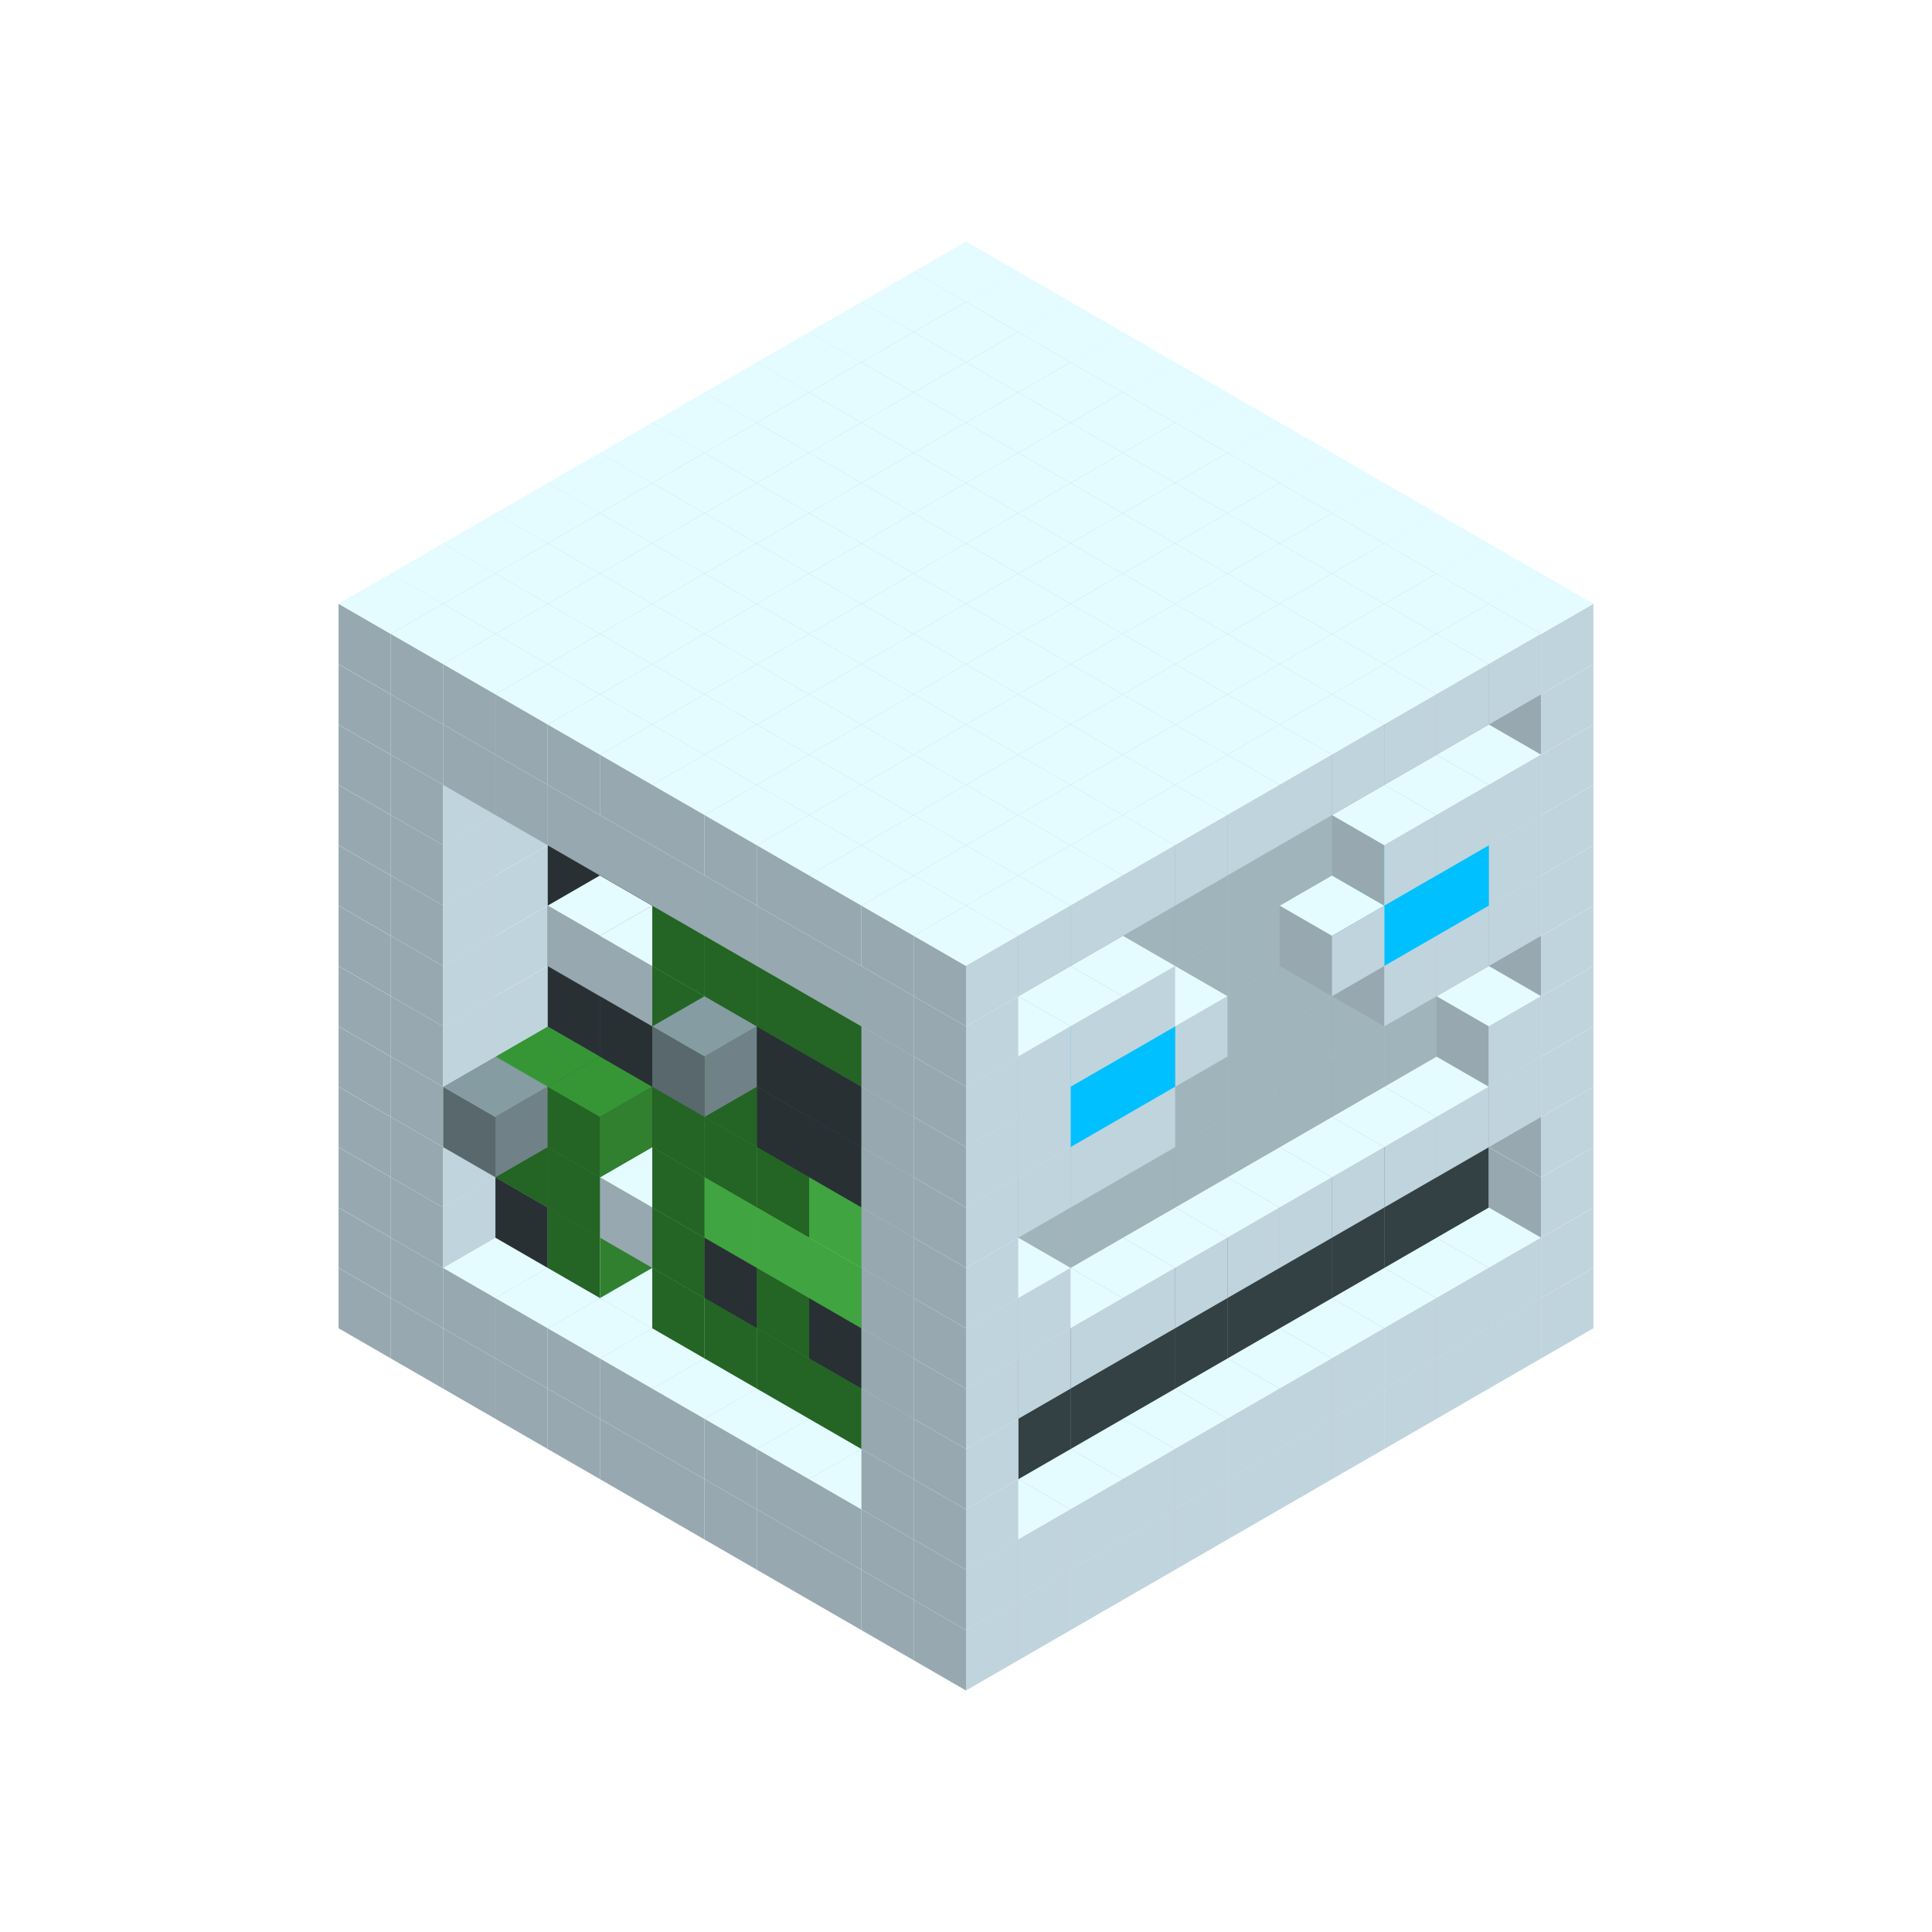 
<svg width='600' height='600' viewBox='4436371 5550000 3200000 3200000' xmlns='http://www.w3.org/2000/svg' xmlns:xlink='http://www.w3.org/1999/xlink'>
<use xlink:href='#v-0x00000065-1' transform='translate(983738,3600000)'/>
<use xlink:href='#v-0x00000065-1' transform='translate(1070341,3650000)'/>
<use xlink:href='#v-0x00000065-1' transform='translate(1156944,3700000)'/>
<use xlink:href='#v-0x00000065-1' transform='translate(1243547,3750000)'/>
<use xlink:href='#v-0x00000065-1' transform='translate(1330150,3800000)'/>
<use xlink:href='#v-0x00000065-1' transform='translate(1416753,3850000)'/>
<use xlink:href='#v-0x00000065-1' transform='translate(1503356,3900000)'/>
<use xlink:href='#v-0x00000065-1' transform='translate(1589959,3950000)'/>
<use xlink:href='#v-0x00000065-1' transform='translate(1676562,4000000)'/>
<use xlink:href='#v-0x00000065-1' transform='translate(1763165,4050000)'/>
<use xlink:href='#v-0x00000065-1' transform='translate(1849768,4100000)'/>
<use xlink:href='#v-0x00000065-1' transform='translate(2889004,3600000)'/>
<use xlink:href='#v-0x00000065-1' transform='translate(2802401,3650000)'/>
<use xlink:href='#v-0x00000065-1' transform='translate(2715798,3700000)'/>
<use xlink:href='#v-0x00000065-1' transform='translate(2629195,3750000)'/>
<use xlink:href='#v-0x00000065-1' transform='translate(2542592,3800000)'/>
<use xlink:href='#v-0x00000065-1' transform='translate(2455989,3850000)'/>
<use xlink:href='#v-0x00000065-1' transform='translate(2369386,3900000)'/>
<use xlink:href='#v-0x00000065-1' transform='translate(2282783,3950000)'/>
<use xlink:href='#v-0x00000065-1' transform='translate(2196180,4000000)'/>
<use xlink:href='#v-0x00000065-1' transform='translate(2109577,4050000)'/>
<use xlink:href='#v-0x00000065-1' transform='translate(2022974,4100000)'/>
<use xlink:href='#v-0x00000065-1' transform='translate(1936371,4150000)'/>
<use xlink:href='#v-0x00000065-1' transform='translate(983738,3500000)'/>
<use xlink:href='#v-0x00000065-1' transform='translate(1156944,3500000)'/>
<use xlink:href='#v-0x00000065-1' transform='translate(1070341,3550000)'/>
<use xlink:href='#v-0x00000065-1' transform='translate(1243547,3550000)'/>
<use xlink:href='#v-0x00000065-1' transform='translate(1156944,3600000)'/>
<use xlink:href='#v-0x00000065-1' transform='translate(1330150,3600000)'/>
<use xlink:href='#v-0x00000065-1' transform='translate(1243547,3650000)'/>
<use xlink:href='#v-0x00000065-1' transform='translate(1416753,3650000)'/>
<use xlink:href='#v-0x00000065-1' transform='translate(1330150,3700000)'/>
<use xlink:href='#v-0x00000065-1' transform='translate(1503356,3700000)'/>
<use xlink:href='#v-0x00000065-1' transform='translate(1416753,3750000)'/>
<use xlink:href='#v-0x00000065-1' transform='translate(1589959,3750000)'/>
<use xlink:href='#v-0x00000065-1' transform='translate(1503356,3800000)'/>
<use xlink:href='#v-0x00000065-1' transform='translate(1676562,3800000)'/>
<use xlink:href='#v-0x00000065-1' transform='translate(1589959,3850000)'/>
<use xlink:href='#v-0x00000065-1' transform='translate(1763165,3850000)'/>
<use xlink:href='#v-0x00000065-1' transform='translate(1676562,3900000)'/>
<use xlink:href='#v-0x00000065-1' transform='translate(1849768,3900000)'/>
<use xlink:href='#v-0x00000065-1' transform='translate(1763165,3950000)'/>
<use xlink:href='#v-0x00000065-2' transform='translate(2715798,3500000)'/>
<use xlink:href='#v-0x00000065-2' transform='translate(2629195,3550000)'/>
<use xlink:href='#v-0x00000065-2' transform='translate(2542592,3600000)'/>
<use xlink:href='#v-0x00000065-2' transform='translate(2455989,3650000)'/>
<use xlink:href='#v-0x00000065-2' transform='translate(2369386,3700000)'/>
<use xlink:href='#v-0x00000065-2' transform='translate(2282783,3750000)'/>
<use xlink:href='#v-0x00000065-2' transform='translate(2196180,3800000)'/>
<use xlink:href='#v-0x00000065-2' transform='translate(2109577,3850000)'/>
<use xlink:href='#v-0x00000065-2' transform='translate(2022974,3900000)'/>
<use xlink:href='#v-0x00000065-1' transform='translate(1936371,3950000)'/>
<use xlink:href='#v-0x00000065-1' transform='translate(1849768,4000000)'/>
<use xlink:href='#v-0x00000065-1' transform='translate(2889004,3500000)'/>
<use xlink:href='#v-0x00000065-1' transform='translate(2802401,3550000)'/>
<use xlink:href='#v-0x00000065-1' transform='translate(2715798,3600000)'/>
<use xlink:href='#v-0x00000065-1' transform='translate(2629195,3650000)'/>
<use xlink:href='#v-0x00000065-1' transform='translate(2542592,3700000)'/>
<use xlink:href='#v-0x00000065-1' transform='translate(2455989,3750000)'/>
<use xlink:href='#v-0x00000065-1' transform='translate(2369386,3800000)'/>
<use xlink:href='#v-0x00000065-1' transform='translate(2282783,3850000)'/>
<use xlink:href='#v-0x00000065-1' transform='translate(2196180,3900000)'/>
<use xlink:href='#v-0x00000065-1' transform='translate(2109577,3950000)'/>
<use xlink:href='#v-0x00000065-1' transform='translate(2022974,4000000)'/>
<use xlink:href='#v-0x00000065-1' transform='translate(1936371,4050000)'/>
<use xlink:href='#v-0x00000065-1' transform='translate(983738,3400000)'/>
<use xlink:href='#v-0x00000065-1' transform='translate(1156944,3400000)'/>
<use xlink:href='#v-0x00000065-1' transform='translate(1070341,3450000)'/>
<use xlink:href='#v-0x00000065-7' transform='translate(1330150,3400000)'/>
<use xlink:href='#v-0x00000065-7' transform='translate(1243547,3450000)'/>
<use xlink:href='#v-0x00000065-7' transform='translate(1416753,3450000)'/>
<use xlink:href='#v-0x00000065-5' transform='translate(1330150,3500000)'/>
<use xlink:href='#v-0x00000065-7' transform='translate(1503356,3500000)'/>
<use xlink:href='#v-0x00000065-7' transform='translate(1589959,3550000)'/>
<use xlink:href='#v-0x00000065-5' transform='translate(1503356,3600000)'/>
<use xlink:href='#v-0x00000065-7' transform='translate(1676562,3600000)'/>
<use xlink:href='#v-0x00000065-5' transform='translate(1589959,3650000)'/>
<use xlink:href='#v-0x00000065-7' transform='translate(1763165,3650000)'/>
<use xlink:href='#v-0x00000065-5' transform='translate(1676562,3700000)'/>
<use xlink:href='#v-0x00000065-7' transform='translate(1849768,3700000)'/>
<use xlink:href='#v-0x00000065-5' transform='translate(1763165,3750000)'/>
<use xlink:href='#v-0x00000065-7' transform='translate(1936371,3750000)'/>
<use xlink:href='#v-0x00000065-5' transform='translate(1849768,3800000)'/>
<use xlink:href='#v-0x00000065-4' transform='translate(2715798,3400000)'/>
<use xlink:href='#v-0x00000065-4' transform='translate(2629195,3450000)'/>
<use xlink:href='#v-0x00000065-4' transform='translate(2542592,3500000)'/>
<use xlink:href='#v-0x00000065-4' transform='translate(2455989,3550000)'/>
<use xlink:href='#v-0x00000065-4' transform='translate(2369386,3600000)'/>
<use xlink:href='#v-0x00000065-4' transform='translate(2282783,3650000)'/>
<use xlink:href='#v-0x00000065-4' transform='translate(2196180,3700000)'/>
<use xlink:href='#v-0x00000065-4' transform='translate(2109577,3750000)'/>
<use xlink:href='#v-0x00000065-4' transform='translate(2022974,3800000)'/>
<use xlink:href='#v-0x00000065-1' transform='translate(1936371,3850000)'/>
<use xlink:href='#v-0x00000065-1' transform='translate(1849768,3900000)'/>
<use xlink:href='#v-0x00000065-1' transform='translate(2889004,3400000)'/>
<use xlink:href='#v-0x00000065-1' transform='translate(1936371,3950000)'/>
<use xlink:href='#v-0x00000065-1' transform='translate(983738,3300000)'/>
<use xlink:href='#v-0x00000065-1' transform='translate(1156944,3300000)'/>
<use xlink:href='#v-0x00000065-1' transform='translate(1070341,3350000)'/>
<use xlink:href='#v-0x00000065-7' transform='translate(1330150,3300000)'/>
<use xlink:href='#v-0x00000065-5' transform='translate(1243547,3350000)'/>
<use xlink:href='#v-0x00000065-7' transform='translate(1416753,3350000)'/>
<use xlink:href='#v-0x00000065-5' transform='translate(1330150,3400000)'/>
<use xlink:href='#v-0x00000065-7' transform='translate(1503356,3400000)'/>
<use xlink:href='#v-0x00000065-9' transform='translate(1416753,3450000)'/>
<use xlink:href='#v-0x00000065-7' transform='translate(1589959,3450000)'/>
<use xlink:href='#v-0x00000065-5' transform='translate(1503356,3500000)'/>
<use xlink:href='#v-0x00000065-7' transform='translate(1676562,3500000)'/>
<use xlink:href='#v-0x00000065-7' transform='translate(1589959,3550000)'/>
<use xlink:href='#v-0x00000065-7' transform='translate(1763165,3550000)'/>
<use xlink:href='#v-0x00000065-5' transform='translate(1676562,3600000)'/>
<use xlink:href='#v-0x00000065-7' transform='translate(1849768,3600000)'/>
<use xlink:href='#v-0x00000065-7' transform='translate(1763165,3650000)'/>
<use xlink:href='#v-0x00000065-7' transform='translate(1936371,3650000)'/>
<use xlink:href='#v-0x00000065-5' transform='translate(1849768,3700000)'/>
<use xlink:href='#v-0x00000065-4' transform='translate(2715798,3300000)'/>
<use xlink:href='#v-0x00000065-4' transform='translate(2629195,3350000)'/>
<use xlink:href='#v-0x00000065-4' transform='translate(2542592,3400000)'/>
<use xlink:href='#v-0x00000065-4' transform='translate(2455989,3450000)'/>
<use xlink:href='#v-0x00000065-4' transform='translate(2369386,3500000)'/>
<use xlink:href='#v-0x00000065-4' transform='translate(2282783,3550000)'/>
<use xlink:href='#v-0x00000065-4' transform='translate(2196180,3600000)'/>
<use xlink:href='#v-0x00000065-4' transform='translate(2109577,3650000)'/>
<use xlink:href='#v-0x00000065-4' transform='translate(2022974,3700000)'/>
<use xlink:href='#v-0x00000065-1' transform='translate(1936371,3750000)'/>
<use xlink:href='#v-0x00000065-1' transform='translate(1849768,3800000)'/>
<use xlink:href='#v-0x00000065-1' transform='translate(2889004,3300000)'/>
<use xlink:href='#v-0x00000065-1' transform='translate(1936371,3850000)'/>
<use xlink:href='#v-0x00000065-1' transform='translate(983738,3200000)'/>
<use xlink:href='#v-0x00000065-1' transform='translate(1156944,3200000)'/>
<use xlink:href='#v-0x00000065-1' transform='translate(1070341,3250000)'/>
<use xlink:href='#v-0x00000065-7' transform='translate(1330150,3200000)'/>
<use xlink:href='#v-0x00000065-5' transform='translate(1243547,3250000)'/>
<use xlink:href='#v-0x00000065-8' transform='translate(1156944,3300000)'/>
<use xlink:href='#v-0x00000065-7' transform='translate(1416753,3250000)'/>
<use xlink:href='#v-0x00000065-5' transform='translate(1330150,3300000)'/>
<use xlink:href='#v-0x00000065-7' transform='translate(1503356,3300000)'/>
<use xlink:href='#v-0x00000065-7' transform='translate(1589959,3350000)'/>
<use xlink:href='#v-0x00000065-5' transform='translate(1503356,3400000)'/>
<use xlink:href='#v-0x00000065-7' transform='translate(1676562,3400000)'/>
<use xlink:href='#v-0x00000065-6' transform='translate(1589959,3450000)'/>
<use xlink:href='#v-0x00000065-7' transform='translate(1763165,3450000)'/>
<use xlink:href='#v-0x00000065-6' transform='translate(1676562,3500000)'/>
<use xlink:href='#v-0x00000065-7' transform='translate(1849768,3500000)'/>
<use xlink:href='#v-0x00000065-6' transform='translate(1763165,3550000)'/>
<use xlink:href='#v-0x00000065-7' transform='translate(1936371,3550000)'/>
<use xlink:href='#v-0x00000065-5' transform='translate(1849768,3600000)'/>
<use xlink:href='#v-0x00000065-2' transform='translate(2715798,3200000)'/>
<use xlink:href='#v-0x00000065-2' transform='translate(2629195,3250000)'/>
<use xlink:href='#v-0x00000065-2' transform='translate(2542592,3300000)'/>
<use xlink:href='#v-0x00000065-2' transform='translate(2455989,3350000)'/>
<use xlink:href='#v-0x00000065-2' transform='translate(2369386,3400000)'/>
<use xlink:href='#v-0x00000065-2' transform='translate(2282783,3450000)'/>
<use xlink:href='#v-0x00000065-2' transform='translate(2196180,3500000)'/>
<use xlink:href='#v-0x00000065-2' transform='translate(2109577,3550000)'/>
<use xlink:href='#v-0x00000065-2' transform='translate(2022974,3600000)'/>
<use xlink:href='#v-0x00000065-1' transform='translate(1936371,3650000)'/>
<use xlink:href='#v-0x00000065-1' transform='translate(1849768,3700000)'/>
<use xlink:href='#v-0x00000065-1' transform='translate(2889004,3200000)'/>
<use xlink:href='#v-0x00000065-1' transform='translate(2802401,3250000)'/>
<use xlink:href='#v-0x00000065-1' transform='translate(2715798,3300000)'/>
<use xlink:href='#v-0x00000065-1' transform='translate(2629195,3350000)'/>
<use xlink:href='#v-0x00000065-1' transform='translate(2542592,3400000)'/>
<use xlink:href='#v-0x00000065-1' transform='translate(2455989,3450000)'/>
<use xlink:href='#v-0x00000065-1' transform='translate(2369386,3500000)'/>
<use xlink:href='#v-0x00000065-1' transform='translate(2282783,3550000)'/>
<use xlink:href='#v-0x00000065-1' transform='translate(2196180,3600000)'/>
<use xlink:href='#v-0x00000065-1' transform='translate(2109577,3650000)'/>
<use xlink:href='#v-0x00000065-1' transform='translate(2022974,3700000)'/>
<use xlink:href='#v-0x00000065-1' transform='translate(1936371,3750000)'/>
<use xlink:href='#v-0x00000065-1' transform='translate(983738,3100000)'/>
<use xlink:href='#v-0x00000065-1' transform='translate(1156944,3100000)'/>
<use xlink:href='#v-0x00000065-1' transform='translate(1070341,3150000)'/>
<use xlink:href='#v-0x00000065-7' transform='translate(1330150,3100000)'/>
<use xlink:href='#v-0x00000065-7' transform='translate(1416753,3150000)'/>
<use xlink:href='#v-0x00000065-7' transform='translate(1503356,3200000)'/>
<use xlink:href='#v-0x00000065-7' transform='translate(1589959,3250000)'/>
<use xlink:href='#v-0x00000065-5' transform='translate(1503356,3300000)'/>
<use xlink:href='#v-0x00000065-7' transform='translate(1676562,3300000)'/>
<use xlink:href='#v-0x00000065-5' transform='translate(1589959,3350000)'/>
<use xlink:href='#v-0x00000065-7' transform='translate(1763165,3350000)'/>
<use xlink:href='#v-0x00000065-5' transform='translate(1676562,3400000)'/>
<use xlink:href='#v-0x00000065-7' transform='translate(1849768,3400000)'/>
<use xlink:href='#v-0x00000065-6' transform='translate(1763165,3450000)'/>
<use xlink:href='#v-0x00000065-7' transform='translate(1936371,3450000)'/>
<use xlink:href='#v-0x00000065-5' transform='translate(1849768,3500000)'/>
<use xlink:href='#v-0x00000065-2' transform='translate(2715798,3100000)'/>
<use xlink:href='#v-0x00000065-2' transform='translate(2629195,3150000)'/>
<use xlink:href='#v-0x00000065-2' transform='translate(2542592,3200000)'/>
<use xlink:href='#v-0x00000065-2' transform='translate(2455989,3250000)'/>
<use xlink:href='#v-0x00000065-2' transform='translate(2369386,3300000)'/>
<use xlink:href='#v-0x00000065-2' transform='translate(2282783,3350000)'/>
<use xlink:href='#v-0x00000065-2' transform='translate(2196180,3400000)'/>
<use xlink:href='#v-0x00000065-2' transform='translate(2109577,3450000)'/>
<use xlink:href='#v-0x00000065-2' transform='translate(2022974,3500000)'/>
<use xlink:href='#v-0x00000065-1' transform='translate(1936371,3550000)'/>
<use xlink:href='#v-0x00000065-1' transform='translate(1849768,3600000)'/>
<use xlink:href='#v-0x00000065-1' transform='translate(2889004,3100000)'/>
<use xlink:href='#v-0x00000065-1' transform='translate(2802401,3150000)'/>
<use xlink:href='#v-0x00000065-1' transform='translate(2022974,3600000)'/>
<use xlink:href='#v-0x00000065-1' transform='translate(1936371,3650000)'/>
<use xlink:href='#v-0x00000065-1' transform='translate(983738,3000000)'/>
<use xlink:href='#v-0x00000065-1' transform='translate(1156944,3000000)'/>
<use xlink:href='#v-0x00000065-1' transform='translate(1070341,3050000)'/>
<use xlink:href='#v-0x00000065-7' transform='translate(1330150,3000000)'/>
<use xlink:href='#v-0x00000065-7' transform='translate(1416753,3050000)'/>
<use xlink:href='#v-0x00000065-7' transform='translate(1503356,3100000)'/>
<use xlink:href='#v-0x00000065-7' transform='translate(1589959,3150000)'/>
<use xlink:href='#v-0x00000065-5' transform='translate(1503356,3200000)'/>
<use xlink:href='#v-0x00000065-7' transform='translate(1676562,3200000)'/>
<use xlink:href='#v-0x00000065-5' transform='translate(1589959,3250000)'/>
<use xlink:href='#v-0x00000065-7' transform='translate(1763165,3250000)'/>
<use xlink:href='#v-0x00000065-7' transform='translate(1676562,3300000)'/>
<use xlink:href='#v-0x00000065-7' transform='translate(1849768,3300000)'/>
<use xlink:href='#v-0x00000065-7' transform='translate(1763165,3350000)'/>
<use xlink:href='#v-0x00000065-7' transform='translate(1936371,3350000)'/>
<use xlink:href='#v-0x00000065-5' transform='translate(1849768,3400000)'/>
<use xlink:href='#v-0x00000065-2' transform='translate(2715798,3000000)'/>
<use xlink:href='#v-0x00000065-2' transform='translate(2629195,3050000)'/>
<use xlink:href='#v-0x00000065-2' transform='translate(2542592,3100000)'/>
<use xlink:href='#v-0x00000065-2' transform='translate(2455989,3150000)'/>
<use xlink:href='#v-0x00000065-2' transform='translate(2369386,3200000)'/>
<use xlink:href='#v-0x00000065-2' transform='translate(2282783,3250000)'/>
<use xlink:href='#v-0x00000065-2' transform='translate(2196180,3300000)'/>
<use xlink:href='#v-0x00000065-2' transform='translate(2109577,3350000)'/>
<use xlink:href='#v-0x00000065-2' transform='translate(2022974,3400000)'/>
<use xlink:href='#v-0x00000065-1' transform='translate(1936371,3450000)'/>
<use xlink:href='#v-0x00000065-1' transform='translate(1849768,3500000)'/>
<use xlink:href='#v-0x00000065-1' transform='translate(2889004,3000000)'/>
<use xlink:href='#v-0x00000065-1' transform='translate(1936371,3550000)'/>
<use xlink:href='#v-0x00000065-1' transform='translate(983738,2900000)'/>
<use xlink:href='#v-0x00000065-1' transform='translate(1156944,2900000)'/>
<use xlink:href='#v-0x00000065-1' transform='translate(1070341,2950000)'/>
<use xlink:href='#v-0x00000065-7' transform='translate(1330150,2900000)'/>
<use xlink:href='#v-0x00000065-7' transform='translate(1416753,2950000)'/>
<use xlink:href='#v-0x00000065-9' transform='translate(1330150,3000000)'/>
<use xlink:href='#v-0x00000065-7' transform='translate(1503356,3000000)'/>
<use xlink:href='#v-0x00000065-9' transform='translate(1416753,3050000)'/>
<use xlink:href='#v-0x00000065-7' transform='translate(1589959,3050000)'/>
<use xlink:href='#v-0x00000065-5' transform='translate(1503356,3100000)'/>
<use xlink:href='#v-0x00000065-7' transform='translate(1676562,3100000)'/>
<use xlink:href='#v-0x00000065-5' transform='translate(1589959,3150000)'/>
<use xlink:href='#v-0x00000065-8' transform='translate(1503356,3200000)'/>
<use xlink:href='#v-0x00000065-7' transform='translate(1763165,3150000)'/>
<use xlink:href='#v-0x00000065-7' transform='translate(1676562,3200000)'/>
<use xlink:href='#v-0x00000065-7' transform='translate(1849768,3200000)'/>
<use xlink:href='#v-0x00000065-7' transform='translate(1763165,3250000)'/>
<use xlink:href='#v-0x00000065-7' transform='translate(1936371,3250000)'/>
<use xlink:href='#v-0x00000065-5' transform='translate(1849768,3300000)'/>
<use xlink:href='#v-0x00000065-2' transform='translate(2715798,2900000)'/>
<use xlink:href='#v-0x00000065-2' transform='translate(2629195,2950000)'/>
<use xlink:href='#v-0x00000065-2' transform='translate(2542592,3000000)'/>
<use xlink:href='#v-0x00000065-2' transform='translate(2455989,3050000)'/>
<use xlink:href='#v-0x00000065-2' transform='translate(2369386,3100000)'/>
<use xlink:href='#v-0x00000065-2' transform='translate(2282783,3150000)'/>
<use xlink:href='#v-0x00000065-2' transform='translate(2196180,3200000)'/>
<use xlink:href='#v-0x00000065-2' transform='translate(2109577,3250000)'/>
<use xlink:href='#v-0x00000065-2' transform='translate(2022974,3300000)'/>
<use xlink:href='#v-0x00000065-1' transform='translate(1936371,3350000)'/>
<use xlink:href='#v-0x00000065-1' transform='translate(1849768,3400000)'/>
<use xlink:href='#v-0x00000065-1' transform='translate(2889004,2900000)'/>
<use xlink:href='#v-0x00000065-1' transform='translate(2802401,2950000)'/>
<use xlink:href='#v-0x00000065-1' transform='translate(2715798,3000000)'/>
<use xlink:href='#v-0x00000065-1' transform='translate(2629195,3050000)'/>
<use xlink:href='#v-0x00000065-1' transform='translate(2196180,3300000)'/>
<use xlink:href='#v-0x00000065-1' transform='translate(2109577,3350000)'/>
<use xlink:href='#v-0x00000065-1' transform='translate(2022974,3400000)'/>
<use xlink:href='#v-0x00000065-1' transform='translate(1936371,3450000)'/>
<use xlink:href='#v-0x00000065-1' transform='translate(983738,2800000)'/>
<use xlink:href='#v-0x00000065-1' transform='translate(1156944,2800000)'/>
<use xlink:href='#v-0x00000065-1' transform='translate(1070341,2850000)'/>
<use xlink:href='#v-0x00000065-7' transform='translate(1330150,2800000)'/>
<use xlink:href='#v-0x00000065-7' transform='translate(1416753,2850000)'/>
<use xlink:href='#v-0x00000065-7' transform='translate(1503356,2900000)'/>
<use xlink:href='#v-0x00000065-7' transform='translate(1589959,2950000)'/>
<use xlink:href='#v-0x00000065-5' transform='translate(1503356,3000000)'/>
<use xlink:href='#v-0x00000065-7' transform='translate(1676562,3000000)'/>
<use xlink:href='#v-0x00000065-5' transform='translate(1589959,3050000)'/>
<use xlink:href='#v-0x00000065-7' transform='translate(1763165,3050000)'/>
<use xlink:href='#v-0x00000065-5' transform='translate(1676562,3100000)'/>
<use xlink:href='#v-0x00000065-7' transform='translate(1849768,3100000)'/>
<use xlink:href='#v-0x00000065-5' transform='translate(1763165,3150000)'/>
<use xlink:href='#v-0x00000065-7' transform='translate(1936371,3150000)'/>
<use xlink:href='#v-0x00000065-5' transform='translate(1849768,3200000)'/>
<use xlink:href='#v-0x00000065-2' transform='translate(2715798,2800000)'/>
<use xlink:href='#v-0x00000065-2' transform='translate(2629195,2850000)'/>
<use xlink:href='#v-0x00000065-2' transform='translate(2542592,2900000)'/>
<use xlink:href='#v-0x00000065-2' transform='translate(2455989,2950000)'/>
<use xlink:href='#v-0x00000065-2' transform='translate(2369386,3000000)'/>
<use xlink:href='#v-0x00000065-2' transform='translate(2282783,3050000)'/>
<use xlink:href='#v-0x00000065-2' transform='translate(2196180,3100000)'/>
<use xlink:href='#v-0x00000065-2' transform='translate(2109577,3150000)'/>
<use xlink:href='#v-0x00000065-2' transform='translate(2022974,3200000)'/>
<use xlink:href='#v-0x00000065-1' transform='translate(1936371,3250000)'/>
<use xlink:href='#v-0x00000065-1' transform='translate(1849768,3300000)'/>
<use xlink:href='#v-0x00000065-1' transform='translate(2889004,2800000)'/>
<use xlink:href='#v-0x00000065-1' transform='translate(2802401,2850000)'/>
<use xlink:href='#v-0x00000065-3' transform='translate(2715798,2900000)'/>
<use xlink:href='#v-0x00000065-3' transform='translate(2629195,2950000)'/>
<use xlink:href='#v-0x00000065-1' transform='translate(2542592,3000000)'/>
<use xlink:href='#v-0x00000065-1' transform='translate(2282783,3150000)'/>
<use xlink:href='#v-0x00000065-3' transform='translate(2196180,3200000)'/>
<use xlink:href='#v-0x00000065-3' transform='translate(2109577,3250000)'/>
<use xlink:href='#v-0x00000065-1' transform='translate(2022974,3300000)'/>
<use xlink:href='#v-0x00000065-1' transform='translate(1936371,3350000)'/>
<use xlink:href='#v-0x00000065-1' transform='translate(983738,2700000)'/>
<use xlink:href='#v-0x00000065-1' transform='translate(1156944,2700000)'/>
<use xlink:href='#v-0x00000065-1' transform='translate(1070341,2750000)'/>
<use xlink:href='#v-0x00000065-7' transform='translate(1330150,2700000)'/>
<use xlink:href='#v-0x00000065-7' transform='translate(1416753,2750000)'/>
<use xlink:href='#v-0x00000065-7' transform='translate(1503356,2800000)'/>
<use xlink:href='#v-0x00000065-7' transform='translate(1589959,2850000)'/>
<use xlink:href='#v-0x00000065-7' transform='translate(1676562,2900000)'/>
<use xlink:href='#v-0x00000065-7' transform='translate(1763165,2950000)'/>
<use xlink:href='#v-0x00000065-7' transform='translate(1849768,3000000)'/>
<use xlink:href='#v-0x00000065-7' transform='translate(1936371,3050000)'/>
<use xlink:href='#v-0x00000065-2' transform='translate(2715798,2700000)'/>
<use xlink:href='#v-0x00000065-2' transform='translate(2629195,2750000)'/>
<use xlink:href='#v-0x00000065-2' transform='translate(2542592,2800000)'/>
<use xlink:href='#v-0x00000065-2' transform='translate(2455989,2850000)'/>
<use xlink:href='#v-0x00000065-2' transform='translate(2369386,2900000)'/>
<use xlink:href='#v-0x00000065-2' transform='translate(2282783,2950000)'/>
<use xlink:href='#v-0x00000065-2' transform='translate(2196180,3000000)'/>
<use xlink:href='#v-0x00000065-2' transform='translate(2109577,3050000)'/>
<use xlink:href='#v-0x00000065-2' transform='translate(2022974,3100000)'/>
<use xlink:href='#v-0x00000065-1' transform='translate(1936371,3150000)'/>
<use xlink:href='#v-0x00000065-1' transform='translate(1849768,3200000)'/>
<use xlink:href='#v-0x00000065-1' transform='translate(2889004,2700000)'/>
<use xlink:href='#v-0x00000065-1' transform='translate(2802401,2750000)'/>
<use xlink:href='#v-0x00000065-1' transform='translate(2715798,2800000)'/>
<use xlink:href='#v-0x00000065-1' transform='translate(2629195,2850000)'/>
<use xlink:href='#v-0x00000065-1' transform='translate(2196180,3100000)'/>
<use xlink:href='#v-0x00000065-1' transform='translate(2109577,3150000)'/>
<use xlink:href='#v-0x00000065-1' transform='translate(2022974,3200000)'/>
<use xlink:href='#v-0x00000065-1' transform='translate(1936371,3250000)'/>
<use xlink:href='#v-0x00000065-1' transform='translate(983738,2600000)'/>
<use xlink:href='#v-0x00000065-1' transform='translate(1156944,2600000)'/>
<use xlink:href='#v-0x00000065-1' transform='translate(1070341,2650000)'/>
<use xlink:href='#v-0x00000065-1' transform='translate(1243547,2650000)'/>
<use xlink:href='#v-0x00000065-1' transform='translate(1156944,2700000)'/>
<use xlink:href='#v-0x00000065-1' transform='translate(1330150,2700000)'/>
<use xlink:href='#v-0x00000065-1' transform='translate(1243547,2750000)'/>
<use xlink:href='#v-0x00000065-1' transform='translate(1416753,2750000)'/>
<use xlink:href='#v-0x00000065-1' transform='translate(1330150,2800000)'/>
<use xlink:href='#v-0x00000065-1' transform='translate(1503356,2800000)'/>
<use xlink:href='#v-0x00000065-1' transform='translate(1416753,2850000)'/>
<use xlink:href='#v-0x00000065-1' transform='translate(1589959,2850000)'/>
<use xlink:href='#v-0x00000065-1' transform='translate(1503356,2900000)'/>
<use xlink:href='#v-0x00000065-1' transform='translate(1676562,2900000)'/>
<use xlink:href='#v-0x00000065-1' transform='translate(1589959,2950000)'/>
<use xlink:href='#v-0x00000065-1' transform='translate(1763165,2950000)'/>
<use xlink:href='#v-0x00000065-1' transform='translate(1676562,3000000)'/>
<use xlink:href='#v-0x00000065-1' transform='translate(1849768,3000000)'/>
<use xlink:href='#v-0x00000065-1' transform='translate(1763165,3050000)'/>
<use xlink:href='#v-0x00000065-2' transform='translate(2715798,2600000)'/>
<use xlink:href='#v-0x00000065-2' transform='translate(2629195,2650000)'/>
<use xlink:href='#v-0x00000065-2' transform='translate(2542592,2700000)'/>
<use xlink:href='#v-0x00000065-2' transform='translate(2455989,2750000)'/>
<use xlink:href='#v-0x00000065-2' transform='translate(2369386,2800000)'/>
<use xlink:href='#v-0x00000065-2' transform='translate(2282783,2850000)'/>
<use xlink:href='#v-0x00000065-2' transform='translate(2196180,2900000)'/>
<use xlink:href='#v-0x00000065-2' transform='translate(2109577,2950000)'/>
<use xlink:href='#v-0x00000065-2' transform='translate(2022974,3000000)'/>
<use xlink:href='#v-0x00000065-1' transform='translate(1936371,3050000)'/>
<use xlink:href='#v-0x00000065-1' transform='translate(1849768,3100000)'/>
<use xlink:href='#v-0x00000065-1' transform='translate(2889004,2600000)'/>
<use xlink:href='#v-0x00000065-1' transform='translate(1936371,3150000)'/>
<use xlink:href='#v-0x00000065-1' transform='translate(1936371,1950000)'/>
<use xlink:href='#v-0x00000065-1' transform='translate(1849768,2000000)'/>
<use xlink:href='#v-0x00000065-1' transform='translate(1763165,2050000)'/>
<use xlink:href='#v-0x00000065-1' transform='translate(1676562,2100000)'/>
<use xlink:href='#v-0x00000065-1' transform='translate(1589959,2150000)'/>
<use xlink:href='#v-0x00000065-1' transform='translate(1503356,2200000)'/>
<use xlink:href='#v-0x00000065-1' transform='translate(1416753,2250000)'/>
<use xlink:href='#v-0x00000065-1' transform='translate(1330150,2300000)'/>
<use xlink:href='#v-0x00000065-1' transform='translate(1243547,2350000)'/>
<use xlink:href='#v-0x00000065-1' transform='translate(1156944,2400000)'/>
<use xlink:href='#v-0x00000065-1' transform='translate(1070341,2450000)'/>
<use xlink:href='#v-0x00000065-1' transform='translate(983738,2500000)'/>
<use xlink:href='#v-0x00000065-1' transform='translate(2022974,2000000)'/>
<use xlink:href='#v-0x00000065-1' transform='translate(1936371,2050000)'/>
<use xlink:href='#v-0x00000065-1' transform='translate(1849768,2100000)'/>
<use xlink:href='#v-0x00000065-1' transform='translate(1763165,2150000)'/>
<use xlink:href='#v-0x00000065-1' transform='translate(1676562,2200000)'/>
<use xlink:href='#v-0x00000065-1' transform='translate(1589959,2250000)'/>
<use xlink:href='#v-0x00000065-1' transform='translate(1503356,2300000)'/>
<use xlink:href='#v-0x00000065-1' transform='translate(1416753,2350000)'/>
<use xlink:href='#v-0x00000065-1' transform='translate(1330150,2400000)'/>
<use xlink:href='#v-0x00000065-1' transform='translate(1243547,2450000)'/>
<use xlink:href='#v-0x00000065-1' transform='translate(1156944,2500000)'/>
<use xlink:href='#v-0x00000065-1' transform='translate(1070341,2550000)'/>
<use xlink:href='#v-0x00000065-1' transform='translate(2109577,2050000)'/>
<use xlink:href='#v-0x00000065-1' transform='translate(2022974,2100000)'/>
<use xlink:href='#v-0x00000065-1' transform='translate(1936371,2150000)'/>
<use xlink:href='#v-0x00000065-1' transform='translate(1849768,2200000)'/>
<use xlink:href='#v-0x00000065-1' transform='translate(1763165,2250000)'/>
<use xlink:href='#v-0x00000065-1' transform='translate(1676562,2300000)'/>
<use xlink:href='#v-0x00000065-1' transform='translate(1589959,2350000)'/>
<use xlink:href='#v-0x00000065-1' transform='translate(1503356,2400000)'/>
<use xlink:href='#v-0x00000065-1' transform='translate(1416753,2450000)'/>
<use xlink:href='#v-0x00000065-1' transform='translate(1330150,2500000)'/>
<use xlink:href='#v-0x00000065-1' transform='translate(1243547,2550000)'/>
<use xlink:href='#v-0x00000065-1' transform='translate(1156944,2600000)'/>
<use xlink:href='#v-0x00000065-1' transform='translate(2196180,2100000)'/>
<use xlink:href='#v-0x00000065-1' transform='translate(2109577,2150000)'/>
<use xlink:href='#v-0x00000065-1' transform='translate(2022974,2200000)'/>
<use xlink:href='#v-0x00000065-1' transform='translate(1936371,2250000)'/>
<use xlink:href='#v-0x00000065-1' transform='translate(1849768,2300000)'/>
<use xlink:href='#v-0x00000065-1' transform='translate(1763165,2350000)'/>
<use xlink:href='#v-0x00000065-1' transform='translate(1676562,2400000)'/>
<use xlink:href='#v-0x00000065-1' transform='translate(1589959,2450000)'/>
<use xlink:href='#v-0x00000065-1' transform='translate(1503356,2500000)'/>
<use xlink:href='#v-0x00000065-1' transform='translate(1416753,2550000)'/>
<use xlink:href='#v-0x00000065-1' transform='translate(1330150,2600000)'/>
<use xlink:href='#v-0x00000065-1' transform='translate(1243547,2650000)'/>
<use xlink:href='#v-0x00000065-1' transform='translate(2282783,2150000)'/>
<use xlink:href='#v-0x00000065-1' transform='translate(2196180,2200000)'/>
<use xlink:href='#v-0x00000065-1' transform='translate(2109577,2250000)'/>
<use xlink:href='#v-0x00000065-1' transform='translate(2022974,2300000)'/>
<use xlink:href='#v-0x00000065-1' transform='translate(1936371,2350000)'/>
<use xlink:href='#v-0x00000065-1' transform='translate(1849768,2400000)'/>
<use xlink:href='#v-0x00000065-1' transform='translate(1763165,2450000)'/>
<use xlink:href='#v-0x00000065-1' transform='translate(1676562,2500000)'/>
<use xlink:href='#v-0x00000065-1' transform='translate(1589959,2550000)'/>
<use xlink:href='#v-0x00000065-1' transform='translate(1503356,2600000)'/>
<use xlink:href='#v-0x00000065-1' transform='translate(1416753,2650000)'/>
<use xlink:href='#v-0x00000065-1' transform='translate(1330150,2700000)'/>
<use xlink:href='#v-0x00000065-1' transform='translate(2369386,2200000)'/>
<use xlink:href='#v-0x00000065-1' transform='translate(2282783,2250000)'/>
<use xlink:href='#v-0x00000065-1' transform='translate(2196180,2300000)'/>
<use xlink:href='#v-0x00000065-1' transform='translate(2109577,2350000)'/>
<use xlink:href='#v-0x00000065-1' transform='translate(2022974,2400000)'/>
<use xlink:href='#v-0x00000065-1' transform='translate(1936371,2450000)'/>
<use xlink:href='#v-0x00000065-1' transform='translate(1849768,2500000)'/>
<use xlink:href='#v-0x00000065-1' transform='translate(1763165,2550000)'/>
<use xlink:href='#v-0x00000065-1' transform='translate(1676562,2600000)'/>
<use xlink:href='#v-0x00000065-1' transform='translate(1589959,2650000)'/>
<use xlink:href='#v-0x00000065-1' transform='translate(1503356,2700000)'/>
<use xlink:href='#v-0x00000065-1' transform='translate(1416753,2750000)'/>
<use xlink:href='#v-0x00000065-1' transform='translate(2455989,2250000)'/>
<use xlink:href='#v-0x00000065-1' transform='translate(2369386,2300000)'/>
<use xlink:href='#v-0x00000065-1' transform='translate(2282783,2350000)'/>
<use xlink:href='#v-0x00000065-1' transform='translate(2196180,2400000)'/>
<use xlink:href='#v-0x00000065-1' transform='translate(2109577,2450000)'/>
<use xlink:href='#v-0x00000065-1' transform='translate(2022974,2500000)'/>
<use xlink:href='#v-0x00000065-1' transform='translate(1936371,2550000)'/>
<use xlink:href='#v-0x00000065-1' transform='translate(1849768,2600000)'/>
<use xlink:href='#v-0x00000065-1' transform='translate(1763165,2650000)'/>
<use xlink:href='#v-0x00000065-1' transform='translate(1676562,2700000)'/>
<use xlink:href='#v-0x00000065-1' transform='translate(1589959,2750000)'/>
<use xlink:href='#v-0x00000065-1' transform='translate(1503356,2800000)'/>
<use xlink:href='#v-0x00000065-1' transform='translate(2542592,2300000)'/>
<use xlink:href='#v-0x00000065-1' transform='translate(2455989,2350000)'/>
<use xlink:href='#v-0x00000065-1' transform='translate(2369386,2400000)'/>
<use xlink:href='#v-0x00000065-1' transform='translate(2282783,2450000)'/>
<use xlink:href='#v-0x00000065-1' transform='translate(2196180,2500000)'/>
<use xlink:href='#v-0x00000065-1' transform='translate(2109577,2550000)'/>
<use xlink:href='#v-0x00000065-1' transform='translate(2022974,2600000)'/>
<use xlink:href='#v-0x00000065-1' transform='translate(1936371,2650000)'/>
<use xlink:href='#v-0x00000065-1' transform='translate(1849768,2700000)'/>
<use xlink:href='#v-0x00000065-1' transform='translate(1763165,2750000)'/>
<use xlink:href='#v-0x00000065-1' transform='translate(1676562,2800000)'/>
<use xlink:href='#v-0x00000065-1' transform='translate(1589959,2850000)'/>
<use xlink:href='#v-0x00000065-1' transform='translate(2629195,2350000)'/>
<use xlink:href='#v-0x00000065-1' transform='translate(2542592,2400000)'/>
<use xlink:href='#v-0x00000065-1' transform='translate(2455989,2450000)'/>
<use xlink:href='#v-0x00000065-1' transform='translate(2369386,2500000)'/>
<use xlink:href='#v-0x00000065-1' transform='translate(2282783,2550000)'/>
<use xlink:href='#v-0x00000065-1' transform='translate(2196180,2600000)'/>
<use xlink:href='#v-0x00000065-1' transform='translate(2109577,2650000)'/>
<use xlink:href='#v-0x00000065-1' transform='translate(2022974,2700000)'/>
<use xlink:href='#v-0x00000065-1' transform='translate(1936371,2750000)'/>
<use xlink:href='#v-0x00000065-1' transform='translate(1849768,2800000)'/>
<use xlink:href='#v-0x00000065-1' transform='translate(1763165,2850000)'/>
<use xlink:href='#v-0x00000065-1' transform='translate(1676562,2900000)'/>
<use xlink:href='#v-0x00000065-1' transform='translate(2715798,2400000)'/>
<use xlink:href='#v-0x00000065-1' transform='translate(2629195,2450000)'/>
<use xlink:href='#v-0x00000065-1' transform='translate(2542592,2500000)'/>
<use xlink:href='#v-0x00000065-1' transform='translate(2455989,2550000)'/>
<use xlink:href='#v-0x00000065-1' transform='translate(2369386,2600000)'/>
<use xlink:href='#v-0x00000065-1' transform='translate(2282783,2650000)'/>
<use xlink:href='#v-0x00000065-1' transform='translate(2196180,2700000)'/>
<use xlink:href='#v-0x00000065-1' transform='translate(2109577,2750000)'/>
<use xlink:href='#v-0x00000065-1' transform='translate(2022974,2800000)'/>
<use xlink:href='#v-0x00000065-1' transform='translate(1936371,2850000)'/>
<use xlink:href='#v-0x00000065-1' transform='translate(1849768,2900000)'/>
<use xlink:href='#v-0x00000065-1' transform='translate(1763165,2950000)'/>
<use xlink:href='#v-0x00000065-1' transform='translate(2802401,2450000)'/>
<use xlink:href='#v-0x00000065-1' transform='translate(2715798,2500000)'/>
<use xlink:href='#v-0x00000065-1' transform='translate(2629195,2550000)'/>
<use xlink:href='#v-0x00000065-1' transform='translate(2542592,2600000)'/>
<use xlink:href='#v-0x00000065-1' transform='translate(2455989,2650000)'/>
<use xlink:href='#v-0x00000065-1' transform='translate(2369386,2700000)'/>
<use xlink:href='#v-0x00000065-1' transform='translate(2282783,2750000)'/>
<use xlink:href='#v-0x00000065-1' transform='translate(2196180,2800000)'/>
<use xlink:href='#v-0x00000065-1' transform='translate(2109577,2850000)'/>
<use xlink:href='#v-0x00000065-1' transform='translate(2022974,2900000)'/>
<use xlink:href='#v-0x00000065-1' transform='translate(1936371,2950000)'/>
<use xlink:href='#v-0x00000065-1' transform='translate(1849768,3000000)'/>
<use xlink:href='#v-0x00000065-1' transform='translate(2889004,2500000)'/>
<use xlink:href='#v-0x00000065-1' transform='translate(2802401,2550000)'/>
<use xlink:href='#v-0x00000065-1' transform='translate(2715798,2600000)'/>
<use xlink:href='#v-0x00000065-1' transform='translate(2629195,2650000)'/>
<use xlink:href='#v-0x00000065-1' transform='translate(2542592,2700000)'/>
<use xlink:href='#v-0x00000065-1' transform='translate(2455989,2750000)'/>
<use xlink:href='#v-0x00000065-1' transform='translate(2369386,2800000)'/>
<use xlink:href='#v-0x00000065-1' transform='translate(2282783,2850000)'/>
<use xlink:href='#v-0x00000065-1' transform='translate(2196180,2900000)'/>
<use xlink:href='#v-0x00000065-1' transform='translate(2109577,2950000)'/>
<use xlink:href='#v-0x00000065-1' transform='translate(2022974,3000000)'/>
<use xlink:href='#v-0x00000065-1' transform='translate(1936371,3050000)'/>
<defs>
<g id='v-0x00000065-1'>
<polygon points='4100000,4100000 4100000,4200000 4013397,4150000 4013397,4050000' fill='#98a8b0'/>
<polygon points='4100000,4100000 4100000,4200000 4186602,4150000 4186602,4050000' fill='#c0d4dd'/>
<polygon points='4100000,4100000 4013397,4050000 4100000,4000000 4186602,4050000' fill='#e4fcff'/>
</g>
<g id='v-0x00000065-2'>
<polygon points='4100000,4100000 4100000,4200000 4013397,4150000 4013397,4050000' fill='#809094'/>
<polygon points='4100000,4100000 4100000,4200000 4186602,4150000 4186602,4050000' fill='#a0b4bb'/>
<polygon points='4100000,4100000 4013397,4050000 4100000,4000000 4186602,4050000' fill='#c0d8de'/>
</g>
<g id='v-0x00000065-3'>
<polygon points='4100000,4100000 4100000,4200000 4013397,4150000 4013397,4050000' fill='#0098cc'/>
<polygon points='4100000,4100000 4100000,4200000 4186602,4150000 4186602,4050000' fill='#00c0ff'/>
<polygon points='4100000,4100000 4013397,4050000 4100000,4000000 4186602,4050000' fill='#00e4ff'/>
</g>
<g id='v-0x00000065-4'>
<polygon points='4100000,4100000 4100000,4200000 4013397,4150000 4013397,4050000' fill='#283034'/>
<polygon points='4100000,4100000 4100000,4200000 4186602,4150000 4186602,4050000' fill='#334044'/>
<polygon points='4100000,4100000 4013397,4050000 4100000,4000000 4186602,4050000' fill='#3c484e'/>
</g>
<g id='v-0x00000065-5'>
<polygon points='4100000,4100000 4100000,4200000 4013397,4150000 4013397,4050000' fill='#246424'/>
<polygon points='4100000,4100000 4100000,4200000 4186602,4150000 4186602,4050000' fill='#308030'/>
<polygon points='4100000,4100000 4013397,4050000 4100000,4000000 4186602,4050000' fill='#369636'/>
</g>
<g id='v-0x00000065-6'>
<polygon points='4100000,4100000 4100000,4200000 4013397,4150000 4013397,4050000' fill='#40a440'/>
<polygon points='4100000,4100000 4100000,4200000 4186602,4150000 4186602,4050000' fill='#50d050'/>
<polygon points='4100000,4100000 4013397,4050000 4100000,4000000 4186602,4050000' fill='#60f660'/>
</g>
<g id='v-0x00000065-7'>
<polygon points='4100000,4100000 4100000,4200000 4013397,4150000 4013397,4050000' fill='#283034'/>
<polygon points='4100000,4100000 4100000,4200000 4186602,4150000 4186602,4050000' fill='#334044'/>
<polygon points='4100000,4100000 4013397,4050000 4100000,4000000 4186602,4050000' fill='#3c484e'/>
</g>
<g id='v-0x00000065-8'>
<polygon points='4100000,4100000 4100000,4200000 4013397,4150000 4013397,4050000' fill='#58686c'/>
<polygon points='4100000,4100000 4100000,4200000 4186602,4150000 4186602,4050000' fill='#708288'/>
<polygon points='4100000,4100000 4013397,4050000 4100000,4000000 4186602,4050000' fill='#849ca2'/>
</g>
<g id='v-0x00000065-9'>
<polygon points='4100000,4100000 4100000,4200000 4013397,4150000 4013397,4050000' fill='#98a8b0'/>
<polygon points='4100000,4100000 4100000,4200000 4186602,4150000 4186602,4050000' fill='#c0d4dd'/>
<polygon points='4100000,4100000 4013397,4050000 4100000,4000000 4186602,4050000' fill='#e4fcff'/>
</g>
</defs>
</svg>
